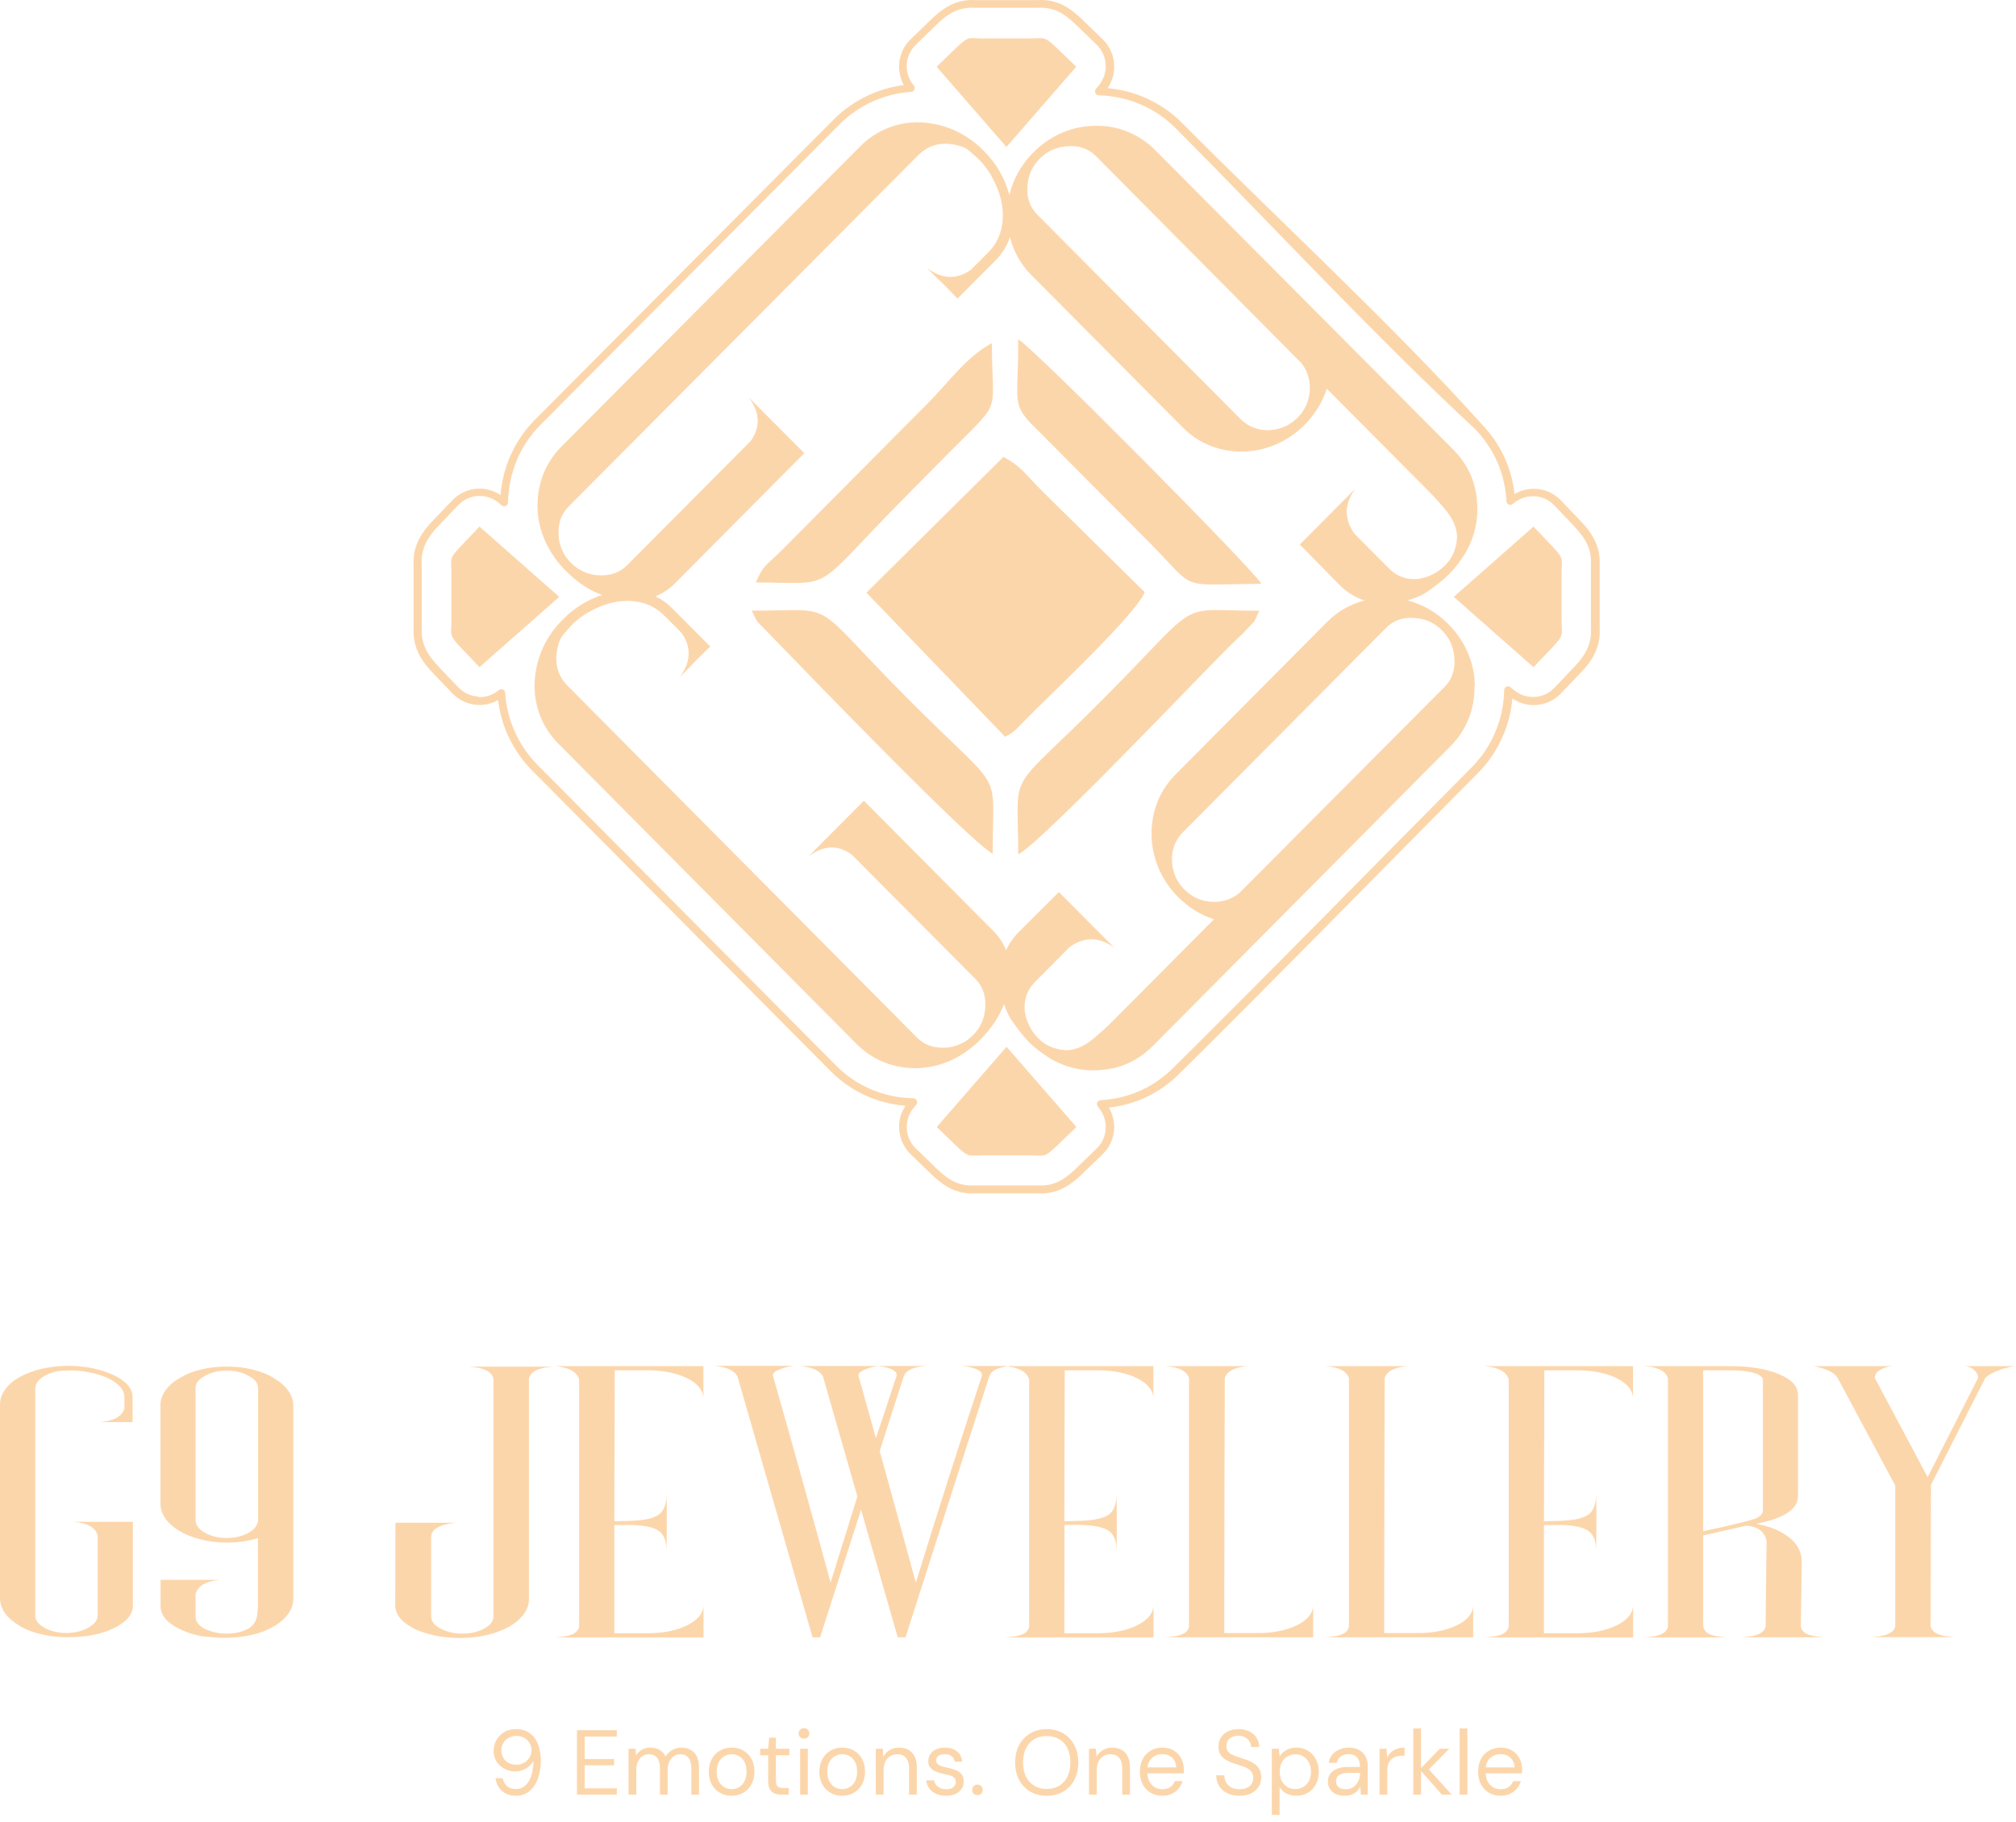 <svg width="438" height="396" viewBox="0 0 438 396" fill="none" xmlns="http://www.w3.org/2000/svg">
<path d="M112.08 390.247C111.2 390.247 110.447 390.074 109.82 389.727C109.193 389.38 108.693 388.92 108.32 388.347C107.96 387.76 107.74 387.12 107.66 386.427H109.22C109.353 387.174 109.673 387.754 110.18 388.167C110.687 388.58 111.327 388.787 112.1 388.787C112.807 388.787 113.433 388.574 113.98 388.147C114.54 387.72 114.987 387.067 115.32 386.187C115.667 385.307 115.86 384.187 115.9 382.827C115.9 382.8 115.9 382.774 115.9 382.747C115.9 382.707 115.9 382.674 115.9 382.647C115.687 383.06 115.387 383.447 115 383.807C114.613 384.154 114.153 384.434 113.62 384.647C113.1 384.86 112.507 384.967 111.84 384.967C111.067 384.967 110.327 384.78 109.62 384.407C108.913 384.034 108.34 383.514 107.9 382.847C107.46 382.167 107.24 381.374 107.24 380.467C107.24 379.68 107.433 378.927 107.82 378.207C108.207 377.487 108.76 376.9 109.48 376.447C110.213 375.994 111.073 375.767 112.06 375.767C113.073 375.767 113.927 375.96 114.62 376.347C115.313 376.72 115.867 377.227 116.28 377.867C116.707 378.507 117.013 379.227 117.2 380.027C117.4 380.814 117.5 381.62 117.5 382.447C117.5 383.98 117.287 385.334 116.86 386.507C116.433 387.68 115.813 388.6 115 389.267C114.2 389.92 113.227 390.247 112.08 390.247ZM112.18 383.507C112.807 383.507 113.367 383.367 113.86 383.087C114.353 382.794 114.747 382.407 115.04 381.927C115.333 381.447 115.48 380.927 115.48 380.367C115.48 379.767 115.333 379.234 115.04 378.767C114.747 378.287 114.353 377.914 113.86 377.647C113.367 377.38 112.807 377.247 112.18 377.247C111.567 377.247 111.013 377.387 110.52 377.667C110.027 377.934 109.64 378.3 109.36 378.767C109.08 379.234 108.94 379.774 108.94 380.387C108.94 381.014 109.08 381.56 109.36 382.027C109.64 382.494 110.027 382.86 110.52 383.127C111.013 383.38 111.567 383.507 112.18 383.507ZM125.351 390.007V376.007H134.011V377.387H127.031V382.267H133.411V383.627H127.031V388.627H134.011V390.007H125.351ZM136.56 390.007V380.027H138.08L138.2 381.467C138.52 380.934 138.946 380.52 139.48 380.227C140.013 379.934 140.613 379.787 141.28 379.787C141.8 379.787 142.266 379.86 142.68 380.007C143.106 380.14 143.48 380.354 143.8 380.647C144.133 380.927 144.4 381.287 144.6 381.727C144.946 381.114 145.426 380.64 146.04 380.307C146.653 379.96 147.3 379.787 147.98 379.787C148.766 379.787 149.453 379.947 150.04 380.267C150.626 380.574 151.073 381.047 151.38 381.687C151.7 382.327 151.86 383.14 151.86 384.127V390.007H150.2V384.307C150.2 383.28 149.993 382.514 149.58 382.007C149.166 381.487 148.58 381.227 147.82 381.227C147.286 381.227 146.813 381.367 146.4 381.647C145.986 381.927 145.66 382.327 145.42 382.847C145.18 383.367 145.06 384.014 145.06 384.787V390.007H143.38V384.307C143.38 383.28 143.173 382.514 142.76 382.007C142.346 381.487 141.753 381.227 140.98 381.227C140.473 381.227 140.006 381.367 139.58 381.647C139.166 381.927 138.84 382.327 138.6 382.847C138.36 383.367 138.24 384.014 138.24 384.787V390.007H136.56ZM158.931 390.247C157.998 390.247 157.158 390.034 156.411 389.607C155.665 389.18 155.071 388.574 154.631 387.787C154.205 387 153.991 386.08 153.991 385.027C153.991 383.96 154.211 383.034 154.651 382.247C155.091 381.46 155.685 380.854 156.431 380.427C157.191 380 158.038 379.787 158.971 379.787C159.918 379.787 160.765 380 161.511 380.427C162.258 380.854 162.845 381.46 163.271 382.247C163.698 383.034 163.911 383.96 163.911 385.027C163.911 386.08 163.691 387 163.251 387.787C162.825 388.574 162.231 389.18 161.471 389.607C160.725 390.034 159.878 390.247 158.931 390.247ZM158.931 388.807C159.518 388.807 160.058 388.667 160.551 388.387C161.045 388.107 161.438 387.687 161.731 387.127C162.038 386.554 162.191 385.847 162.191 385.007C162.191 384.167 162.045 383.467 161.751 382.907C161.458 382.347 161.065 381.927 160.571 381.647C160.078 381.367 159.545 381.227 158.971 381.227C158.411 381.227 157.878 381.367 157.371 381.647C156.878 381.927 156.478 382.347 156.171 382.907C155.865 383.467 155.711 384.174 155.711 385.027C155.711 385.854 155.865 386.554 156.171 387.127C156.478 387.687 156.871 388.107 157.351 388.387C157.845 388.667 158.371 388.807 158.931 388.807ZM169.816 390.007C169.216 390.007 168.696 389.914 168.256 389.727C167.816 389.54 167.476 389.227 167.236 388.787C167.009 388.334 166.896 387.727 166.896 386.967V381.447H165.156V380.027H166.896L167.116 377.627H168.576V380.027H171.496V381.447H168.576V386.967C168.576 387.594 168.703 388.02 168.956 388.247C169.209 388.46 169.656 388.567 170.296 388.567H171.356V390.007H169.816ZM173.83 390.007V380.027H175.51V390.007H173.83ZM174.67 377.847C174.336 377.847 174.056 377.74 173.83 377.527C173.616 377.3 173.51 377.02 173.51 376.687C173.51 376.354 173.616 376.087 173.83 375.887C174.056 375.674 174.336 375.567 174.67 375.567C174.99 375.567 175.263 375.674 175.49 375.887C175.716 376.087 175.83 376.354 175.83 376.687C175.83 377.02 175.716 377.3 175.49 377.527C175.263 377.74 174.99 377.847 174.67 377.847ZM182.955 390.247C182.021 390.247 181.181 390.034 180.435 389.607C179.688 389.18 179.095 388.574 178.655 387.787C178.228 387 178.015 386.08 178.015 385.027C178.015 383.96 178.235 383.034 178.675 382.247C179.115 381.46 179.708 380.854 180.455 380.427C181.215 380 182.061 379.787 182.995 379.787C183.941 379.787 184.788 380 185.535 380.427C186.281 380.854 186.868 381.46 187.295 382.247C187.721 383.034 187.935 383.96 187.935 385.027C187.935 386.08 187.715 387 187.275 387.787C186.848 388.574 186.255 389.18 185.495 389.607C184.748 390.034 183.901 390.247 182.955 390.247ZM182.955 388.807C183.541 388.807 184.081 388.667 184.575 388.387C185.068 388.107 185.461 387.687 185.755 387.127C186.061 386.554 186.215 385.847 186.215 385.007C186.215 384.167 186.068 383.467 185.775 382.907C185.481 382.347 185.088 381.927 184.595 381.647C184.101 381.367 183.568 381.227 182.995 381.227C182.435 381.227 181.901 381.367 181.395 381.647C180.901 381.927 180.501 382.347 180.195 382.907C179.888 383.467 179.735 384.174 179.735 385.027C179.735 385.854 179.888 386.554 180.195 387.127C180.501 387.687 180.895 388.107 181.375 388.387C181.868 388.667 182.395 388.807 182.955 388.807ZM190.29 390.007V380.027H191.81L191.91 381.787C192.23 381.174 192.69 380.687 193.29 380.327C193.89 379.967 194.57 379.787 195.33 379.787C196.117 379.787 196.797 379.947 197.37 380.267C197.943 380.574 198.39 381.047 198.71 381.687C199.03 382.327 199.19 383.134 199.19 384.107V390.007H197.51V384.287C197.51 383.274 197.283 382.514 196.83 382.007C196.39 381.487 195.763 381.227 194.95 381.227C194.377 381.227 193.863 381.367 193.41 381.647C192.97 381.914 192.617 382.314 192.35 382.847C192.097 383.367 191.97 384.007 191.97 384.767V390.007H190.29ZM205.555 390.247C204.755 390.247 204.042 390.114 203.415 389.847C202.788 389.567 202.288 389.18 201.915 388.687C201.542 388.18 201.308 387.587 201.215 386.907H202.935C203.015 387.254 203.162 387.574 203.375 387.867C203.602 388.16 203.895 388.394 204.255 388.567C204.628 388.74 205.068 388.827 205.575 388.827C206.055 388.827 206.442 388.76 206.735 388.627C207.042 388.48 207.268 388.294 207.415 388.067C207.575 387.827 207.655 387.567 207.655 387.287C207.655 386.887 207.555 386.58 207.355 386.367C207.168 386.154 206.888 385.987 206.515 385.867C206.142 385.747 205.695 385.634 205.175 385.527C204.748 385.447 204.322 385.34 203.895 385.207C203.482 385.074 203.108 384.907 202.775 384.707C202.442 384.494 202.175 384.227 201.975 383.907C201.775 383.587 201.675 383.2 201.675 382.747C201.675 382.174 201.822 381.667 202.115 381.227C202.408 380.774 202.822 380.42 203.355 380.167C203.902 379.914 204.548 379.787 205.295 379.787C206.348 379.787 207.208 380.047 207.875 380.567C208.555 381.087 208.948 381.84 209.055 382.827H207.395C207.342 382.32 207.128 381.927 206.755 381.647C206.395 381.354 205.902 381.207 205.275 381.207C204.648 381.207 204.175 381.334 203.855 381.587C203.535 381.84 203.375 382.174 203.375 382.587C203.375 382.84 203.462 383.067 203.635 383.267C203.822 383.467 204.088 383.64 204.435 383.787C204.795 383.92 205.228 384.034 205.735 384.127C206.375 384.26 206.968 384.427 207.515 384.627C208.062 384.814 208.508 385.1 208.855 385.487C209.202 385.874 209.375 386.427 209.375 387.147C209.388 387.76 209.235 388.3 208.915 388.767C208.595 389.234 208.148 389.6 207.575 389.867C207.015 390.12 206.342 390.247 205.555 390.247ZM212.375 390.107C212.041 390.107 211.761 390 211.535 389.787C211.321 389.56 211.215 389.287 211.215 388.967C211.215 388.647 211.321 388.38 211.535 388.167C211.761 387.94 212.041 387.827 212.375 387.827C212.708 387.827 212.981 387.94 213.195 388.167C213.408 388.38 213.515 388.647 213.515 388.967C213.515 389.287 213.408 389.56 213.195 389.787C212.981 390 212.708 390.107 212.375 390.107ZM227.413 390.247C226.053 390.247 224.86 389.947 223.833 389.347C222.807 388.734 222 387.887 221.413 386.807C220.84 385.714 220.553 384.447 220.553 383.007C220.553 381.58 220.84 380.327 221.413 379.247C222 378.154 222.807 377.3 223.833 376.687C224.86 376.074 226.053 375.767 227.413 375.767C228.787 375.767 229.987 376.074 231.013 376.687C232.053 377.3 232.853 378.154 233.413 379.247C233.987 380.327 234.273 381.58 234.273 383.007C234.273 384.447 233.987 385.714 233.413 386.807C232.853 387.887 232.053 388.734 231.013 389.347C229.987 389.947 228.787 390.247 227.413 390.247ZM227.413 388.767C228.44 388.767 229.34 388.54 230.113 388.087C230.887 387.62 231.487 386.96 231.913 386.107C232.34 385.24 232.553 384.207 232.553 383.007C232.553 381.807 232.34 380.78 231.913 379.927C231.487 379.06 230.887 378.4 230.113 377.947C229.34 377.494 228.44 377.267 227.413 377.267C226.387 377.267 225.487 377.494 224.713 377.947C223.953 378.4 223.353 379.06 222.913 379.927C222.487 380.78 222.273 381.807 222.273 383.007C222.273 384.207 222.487 385.24 222.913 386.107C223.353 386.96 223.953 387.62 224.713 388.087C225.487 388.54 226.387 388.767 227.413 388.767ZM236.599 390.007V380.027H238.119L238.219 381.787C238.539 381.174 238.999 380.687 239.599 380.327C240.199 379.967 240.879 379.787 241.639 379.787C242.425 379.787 243.105 379.947 243.679 380.267C244.252 380.574 244.699 381.047 245.019 381.687C245.339 382.327 245.499 383.134 245.499 384.107V390.007H243.819V384.287C243.819 383.274 243.592 382.514 243.139 382.007C242.699 381.487 242.072 381.227 241.259 381.227C240.685 381.227 240.172 381.367 239.719 381.647C239.279 381.914 238.925 382.314 238.659 382.847C238.405 383.367 238.279 384.007 238.279 384.767V390.007H236.599ZM252.524 390.247C251.577 390.247 250.737 390.034 250.004 389.607C249.27 389.167 248.69 388.554 248.264 387.767C247.85 386.98 247.644 386.06 247.644 385.007C247.644 383.954 247.85 383.04 248.264 382.267C248.677 381.48 249.25 380.874 249.984 380.447C250.73 380.007 251.59 379.787 252.564 379.787C253.537 379.787 254.37 380.007 255.064 380.447C255.757 380.874 256.284 381.44 256.644 382.147C257.017 382.854 257.204 383.627 257.204 384.467C257.204 384.6 257.204 384.74 257.204 384.887C257.204 385.034 257.197 385.2 257.184 385.387H248.904V384.087H255.544C255.517 383.18 255.217 382.474 254.644 381.967C254.084 381.46 253.377 381.207 252.524 381.207C251.95 381.207 251.417 381.334 250.924 381.587C250.43 381.84 250.03 382.214 249.724 382.707C249.43 383.2 249.284 383.814 249.284 384.547V385.107C249.284 385.934 249.437 386.627 249.744 387.187C250.05 387.734 250.45 388.147 250.944 388.427C251.437 388.694 251.964 388.827 252.524 388.827C253.217 388.827 253.79 388.674 254.244 388.367C254.71 388.047 255.05 387.614 255.264 387.067H256.924C256.75 387.667 256.464 388.207 256.064 388.687C255.677 389.167 255.184 389.547 254.584 389.827C253.997 390.107 253.31 390.247 252.524 390.247ZM269.303 390.247C268.277 390.247 267.383 390.06 266.623 389.687C265.863 389.314 265.277 388.794 264.863 388.127C264.45 387.46 264.243 386.687 264.243 385.807H266.003C266.003 386.354 266.13 386.86 266.383 387.327C266.637 387.78 267.003 388.147 267.483 388.427C267.977 388.694 268.583 388.827 269.303 388.827C269.93 388.827 270.463 388.727 270.903 388.527C271.357 388.314 271.697 388.027 271.923 387.667C272.163 387.307 272.283 386.9 272.283 386.447C272.283 385.887 272.163 385.44 271.923 385.107C271.697 384.76 271.377 384.48 270.963 384.267C270.563 384.054 270.097 383.867 269.563 383.707C269.043 383.547 268.497 383.367 267.923 383.167C266.843 382.794 266.037 382.334 265.503 381.787C264.983 381.227 264.723 380.5 264.723 379.607C264.723 378.847 264.897 378.18 265.243 377.607C265.603 377.034 266.11 376.587 266.763 376.267C267.43 375.934 268.217 375.767 269.123 375.767C270.017 375.767 270.79 375.934 271.443 376.267C272.11 376.6 272.63 377.06 273.003 377.647C273.377 378.22 273.563 378.887 273.563 379.647H271.803C271.803 379.26 271.703 378.88 271.503 378.507C271.303 378.134 270.997 377.827 270.583 377.587C270.183 377.334 269.677 377.207 269.063 377.207C268.557 377.194 268.103 377.28 267.703 377.467C267.317 377.64 267.01 377.894 266.783 378.227C266.57 378.56 266.463 378.967 266.463 379.447C266.463 379.9 266.557 380.267 266.743 380.547C266.943 380.827 267.223 381.067 267.583 381.267C267.957 381.454 268.39 381.627 268.883 381.787C269.377 381.947 269.923 382.127 270.523 382.327C271.203 382.554 271.803 382.834 272.323 383.167C272.857 383.487 273.27 383.9 273.563 384.407C273.87 384.914 274.023 385.56 274.023 386.347C274.023 387.014 273.843 387.647 273.483 388.247C273.137 388.834 272.617 389.314 271.923 389.687C271.23 390.06 270.357 390.247 269.303 390.247ZM276.325 394.407V380.027H277.845L278.005 381.667C278.219 381.347 278.492 381.047 278.825 380.767C279.159 380.474 279.559 380.24 280.025 380.067C280.492 379.88 281.032 379.787 281.645 379.787C282.619 379.787 283.472 380.02 284.205 380.487C284.939 380.94 285.505 381.56 285.905 382.347C286.319 383.134 286.525 384.034 286.525 385.047C286.525 386.047 286.319 386.94 285.905 387.727C285.505 388.514 284.932 389.134 284.185 389.587C283.452 390.027 282.599 390.247 281.625 390.247C280.812 390.247 280.092 390.08 279.465 389.747C278.839 389.414 278.352 388.947 278.005 388.347V394.407H276.325ZM281.445 388.787C282.099 388.787 282.679 388.634 283.185 388.327C283.705 388.007 284.105 387.567 284.385 387.007C284.679 386.434 284.825 385.767 284.825 385.007C284.825 384.26 284.679 383.607 284.385 383.047C284.105 382.474 283.705 382.034 283.185 381.727C282.679 381.407 282.099 381.247 281.445 381.247C280.779 381.247 280.185 381.407 279.665 381.727C279.159 382.034 278.759 382.474 278.465 383.047C278.185 383.607 278.045 384.26 278.045 385.007C278.045 385.767 278.185 386.434 278.465 387.007C278.759 387.567 279.159 388.007 279.665 388.327C280.185 388.634 280.779 388.787 281.445 388.787ZM292.164 390.247C291.338 390.247 290.651 390.107 290.104 389.827C289.571 389.547 289.171 389.174 288.904 388.707C288.638 388.227 288.504 387.714 288.504 387.167C288.504 386.487 288.678 385.914 289.024 385.447C289.384 384.98 289.884 384.62 290.524 384.367C291.164 384.114 291.924 383.987 292.804 383.987H295.484C295.484 383.374 295.384 382.86 295.184 382.447C294.998 382.034 294.718 381.727 294.344 381.527C293.971 381.314 293.518 381.207 292.984 381.207C292.344 381.207 291.784 381.374 291.304 381.707C290.824 382.027 290.531 382.494 290.424 383.107H288.704C288.784 382.387 289.031 381.787 289.444 381.307C289.858 380.814 290.378 380.44 291.004 380.187C291.631 379.92 292.291 379.787 292.984 379.787C293.904 379.787 294.671 379.96 295.284 380.307C295.911 380.64 296.378 381.114 296.684 381.727C297.004 382.327 297.164 383.034 297.164 383.847V390.007H295.664L295.564 388.227C295.431 388.507 295.258 388.774 295.044 389.027C294.844 389.267 294.604 389.48 294.324 389.667C294.058 389.84 293.744 389.98 293.384 390.087C293.024 390.194 292.618 390.247 292.164 390.247ZM292.424 388.827C292.904 388.827 293.331 388.734 293.704 388.547C294.091 388.347 294.418 388.08 294.684 387.747C294.951 387.414 295.151 387.04 295.284 386.627C295.418 386.214 295.484 385.78 295.484 385.327V385.287H292.944C292.291 385.287 291.764 385.367 291.364 385.527C290.978 385.687 290.698 385.9 290.524 386.167C290.351 386.434 290.264 386.74 290.264 387.087C290.264 387.434 290.344 387.74 290.504 388.007C290.664 388.274 290.904 388.48 291.224 388.627C291.558 388.76 291.958 388.827 292.424 388.827ZM299.724 390.007V380.027H301.244L301.384 381.947C301.597 381.494 301.877 381.107 302.224 380.787C302.584 380.467 303.004 380.22 303.484 380.047C303.977 379.874 304.537 379.787 305.164 379.787V381.547H304.644C304.204 381.547 303.784 381.607 303.384 381.727C302.997 381.834 302.65 382.014 302.344 382.267C302.05 382.52 301.817 382.867 301.644 383.307C301.484 383.734 301.404 384.274 301.404 384.927V390.007H299.724ZM313.268 390.007L308.448 384.527L312.808 380.027H314.868L309.868 385.127L309.888 383.927L315.408 390.007H313.268ZM307.048 390.007V375.607H308.728V390.007H307.048ZM317.126 390.007V375.607H318.806V390.007H317.126ZM326.02 390.247C325.073 390.247 324.233 390.034 323.5 389.607C322.766 389.167 322.186 388.554 321.76 387.767C321.346 386.98 321.14 386.06 321.14 385.007C321.14 383.954 321.346 383.04 321.76 382.267C322.173 381.48 322.746 380.874 323.48 380.447C324.226 380.007 325.086 379.787 326.06 379.787C327.033 379.787 327.866 380.007 328.56 380.447C329.253 380.874 329.78 381.44 330.14 382.147C330.513 382.854 330.7 383.627 330.7 384.467C330.7 384.6 330.7 384.74 330.7 384.887C330.7 385.034 330.693 385.2 330.68 385.387H322.4V384.087H329.04C329.013 383.18 328.713 382.474 328.14 381.967C327.58 381.46 326.873 381.207 326.02 381.207C325.446 381.207 324.913 381.334 324.42 381.587C323.926 381.84 323.526 382.214 323.22 382.707C322.926 383.2 322.78 383.814 322.78 384.547V385.107C322.78 385.934 322.933 386.627 323.24 387.187C323.546 387.734 323.946 388.147 324.44 388.427C324.933 388.694 325.46 388.827 326.02 388.827C326.713 388.827 327.286 388.674 327.74 388.367C328.206 388.047 328.546 387.614 328.76 387.067H330.42C330.246 387.667 329.96 388.207 329.56 388.687C329.173 389.167 328.68 389.547 328.08 389.827C327.493 390.107 326.806 390.247 326.02 390.247Z" fill="#FCD6AB"/>
<path fill-rule="evenodd" clip-rule="evenodd" d="M4.179 353.317C6.75 354.783 9.877 355.604 13.675 355.78C14.113 355.78 14.61 355.78 15.048 355.78C18.876 355.78 22.149 355.106 24.837 353.786C27.525 352.438 28.869 350.826 28.869 348.979V330.715H15.925C18.993 330.979 20.775 331.947 21.214 333.647V351.06C21.214 352.145 20.483 352.966 19.227 353.698C18 354.402 16.509 354.812 14.756 354.871C14.201 354.871 13.617 354.871 13.091 354.812C11.747 354.636 10.578 354.285 9.643 353.728C8.386 353.024 7.656 352.174 7.656 351.089V301.781C7.685 300.697 8.357 299.759 9.701 298.996C10.958 298.322 12.097 297.97 13.12 297.912C14.172 297.853 14.844 297.824 15.194 297.824C16.539 297.824 17.912 297.941 19.227 298.205C20.922 298.527 22.353 298.967 23.522 299.524C25.889 300.697 27.028 302.075 27.028 303.658V306.091C26.532 307.791 24.749 308.788 21.71 309.052H26.181H28.811V303.658C28.811 301.811 27.496 300.198 24.808 298.879C21.886 297.531 18.584 296.827 14.873 296.827H14.347C10.461 296.915 7.101 297.707 4.208 299.29C1.578 300.785 0 302.925 0 305.211V347.308C-0.029 349.653 1.549 351.705 4.179 353.259V353.317ZM59.462 299.436C56.832 297.882 53.267 296.974 49.264 296.974C45.261 296.974 41.667 297.882 39.096 299.436C36.466 300.931 34.859 303.071 34.859 305.358V326.816C34.859 329.162 36.466 331.214 39.096 332.767C41.667 334.262 45.32 335.23 49.264 335.23C51.69 335.23 53.969 334.907 56.043 334.262V348.48C56.043 349.389 55.985 350.356 55.81 351.324C55.605 352.438 54.991 353.259 54.056 353.874C51.923 355.018 50.083 355.018 49.235 355.018C48.388 355.018 47.57 354.93 46.752 354.754C44.326 354.255 42.486 353.024 42.486 351.295V346.428C42.982 344.669 44.706 343.614 47.774 343.321H34.888V349.155C34.976 351.089 36.291 352.672 38.921 353.962C40.908 354.93 42.807 355.487 44.589 355.662C46.372 355.838 47.774 355.926 48.768 355.926C50.258 355.926 51.719 355.809 53.238 355.575C56.277 355.076 58.761 354.109 60.689 352.643C62.676 351.177 63.67 349.477 63.728 347.542V305.416C63.699 303.13 62.121 300.99 59.462 299.495V299.436ZM56.043 330.686C55.839 331.624 55.167 332.416 54.056 333.061C52.712 333.823 51.134 334.233 49.264 334.233C47.394 334.233 45.816 333.852 44.472 333.061C43.128 332.298 42.486 331.36 42.486 330.276V301.635C42.486 300.55 43.216 299.729 44.472 299.026C45.816 298.264 47.394 297.853 49.264 297.853C51.134 297.853 52.712 298.234 54.056 299.026C55.313 299.7 56.072 300.55 56.072 301.635V330.686H56.043ZM90.055 353.992C92.918 355.281 96.132 355.956 99.756 355.956H100.515C104.46 355.868 107.849 355.047 110.654 353.493C113.284 351.939 114.92 349.858 114.92 347.542V299.583C115.417 297.941 117.112 297.208 120.18 297.003C116.82 297.003 113.43 297.003 110.07 297.003H101.947C105.015 297.238 106.71 297.912 107.207 299.583V351.265C107.207 352.35 106.476 353.2 105.22 353.904C103.846 354.666 102.268 355.018 100.457 355.018C98.645 355.018 97.097 354.636 95.665 353.904C94.408 353.2 93.678 352.35 93.678 351.265V334.028C93.678 332.298 95.519 331.272 99.113 330.921H85.906L85.876 349.125C85.993 351.031 87.367 352.614 90.084 353.992H90.055ZM137.098 331.39C140.137 331.478 142.182 331.947 143.234 332.767C144.286 333.588 144.812 334.966 144.812 337.018V337.165C144.841 335.083 144.87 332.943 144.87 330.862C144.87 328.781 144.87 326.641 144.812 324.559V324.706C144.812 326.758 144.286 328.194 143.263 329.044C142.182 329.924 140.108 330.393 137.04 330.51L133.475 330.598L133.563 297.795H141.306C144.491 297.882 147.15 298.469 149.312 299.524C151.532 300.638 152.701 302.045 152.818 303.687V296.886H120.56C123.54 297.15 125.293 298.058 125.819 299.729V353.581C125.323 355.223 123.628 355.633 120.589 355.838H152.847V349.037C152.73 350.679 151.532 352.086 149.312 353.2C147.179 354.255 144.549 354.842 141.335 354.93H133.475V331.419H137.127L137.098 331.39ZM176.515 355.809H178.181C180.927 347.278 183.791 338.367 186.742 329.132L187.063 328.048L195.04 355.809H196.735C199.452 347.337 202.287 338.572 205.179 329.426C208.569 318.843 211.812 308.729 214.939 299.084C215.523 297.619 217.072 297.062 219.877 296.856H208.832C211.228 297.032 213.332 297.677 213.332 298.791C213.332 298.879 213.332 298.996 213.302 299.084C208.364 314.006 203.572 328.986 198.985 343.936C196.384 334.409 193.755 324.882 191.125 315.354C192.907 309.726 194.66 304.302 196.355 299.084C196.969 297.619 198.547 297.062 201.352 296.856H173.768C176.398 297.091 178.093 297.824 178.794 299.114L186.274 325.204C184.346 331.419 182.388 337.663 180.46 343.907C176.369 328.956 172.22 314.006 167.954 299.055C167.925 298.967 167.925 298.938 167.925 298.879C167.925 298.439 168.363 298 169.239 297.648C170.204 297.238 171.314 296.944 172.512 296.827H155.214C157.844 297.062 159.509 297.795 160.211 299.084L176.515 355.75V355.809ZM186.537 299.084C186.537 299.084 186.508 298.967 186.508 298.879C186.508 298.498 186.859 298.117 187.648 297.736C188.495 297.325 189.518 297.032 190.687 296.886C192.966 297.091 194.806 297.707 194.806 298.762C194.806 298.85 194.806 298.967 194.777 299.055C193.287 303.57 191.797 308.055 190.307 312.54C189.05 308.055 187.794 303.57 186.537 299.055V299.084ZM234.896 331.39H231.272L231.243 354.93H239.103C242.317 354.842 244.947 354.255 247.08 353.2C249.301 352.086 250.499 350.679 250.616 349.037V355.838H218.357C221.396 355.633 223.12 355.252 223.588 353.581V299.729C223.062 298.088 221.309 297.15 218.328 296.886H250.586V303.687C250.47 302.045 249.272 300.638 247.08 299.524C244.947 298.469 242.288 297.882 239.074 297.795H231.331L231.243 330.598L234.808 330.51C237.876 330.393 239.951 329.895 241.032 329.044C242.054 328.194 242.58 326.758 242.58 324.706V324.559C242.609 326.641 242.639 328.781 242.639 330.862C242.639 332.943 242.639 335.083 242.58 337.165V337.018C242.58 334.966 242.054 333.559 241.002 332.767C239.951 331.947 237.876 331.478 234.866 331.39H234.896ZM285.299 355.809V349.008C285.211 350.65 284.043 352.057 281.822 353.171C279.689 354.226 277.001 354.812 273.845 354.9H265.985V347.747C266.014 331.595 266.043 315.501 266.102 299.466C266.599 297.912 268.352 297.062 271.332 296.886H253.099C256.05 297.062 257.804 297.912 258.33 299.466V353.581C257.833 355.223 256.109 355.604 253.07 355.809H285.328H285.299ZM320.07 355.809V349.008C319.983 350.65 318.814 352.057 316.593 353.171C314.46 354.226 311.772 354.812 308.587 354.9H300.727V347.747C300.756 331.595 300.785 315.501 300.844 299.466C301.341 297.912 303.094 297.062 306.074 296.886H287.841C290.792 297.062 292.546 297.912 293.071 299.466V353.581C292.575 355.223 290.851 355.604 287.812 355.809H320.07ZM339.063 331.39C342.102 331.478 344.147 331.947 345.199 332.767C346.251 333.588 346.777 334.966 346.777 337.018V337.165C346.806 335.083 346.835 332.943 346.835 330.862C346.835 328.781 346.835 326.641 346.777 324.559V324.706C346.777 326.758 346.251 328.194 345.228 329.044C344.147 329.924 342.073 330.393 339.004 330.51L335.44 330.598L335.527 297.795H343.271C346.455 297.882 349.114 298.469 351.277 299.524C353.497 300.638 354.666 302.045 354.783 303.687V296.886H322.525C325.505 297.15 327.258 298.058 327.784 299.729V353.581C327.287 355.223 325.593 355.633 322.554 355.838H354.812V349.037C354.695 350.679 353.497 352.086 351.277 353.2C349.144 354.255 346.514 354.842 343.3 354.93H335.44V331.419H339.092L339.063 331.39ZM370.036 297.795H376.142C378.451 297.795 383.184 298.146 383.009 300.081V328.253C383.009 328.81 382.658 329.279 381.957 329.748C381.256 330.217 377.282 331.214 370.036 332.767V297.765V297.795ZM379.094 331.624L379.386 331.566C380.759 331.624 381.869 332.005 382.629 332.738C383.418 333.471 383.798 334.292 383.798 335.171L383.593 353.552C383.067 355.164 381.314 355.604 378.275 355.809H396.479C393.44 355.633 391.716 355.193 391.249 353.552L391.453 339.51C391.453 337.077 390.372 335.025 387.45 333.236C385.814 332.24 383.856 331.566 381.548 331.155C383.769 330.686 385.463 330.217 386.632 329.689C389.554 328.399 390.635 326.875 390.635 325.116V303.218C390.635 301.43 389.554 299.935 386.632 298.674C383.593 297.384 379.824 296.886 376.113 296.886H357.15C360.101 297.062 361.854 297.912 362.38 299.495V353.581C361.883 355.223 360.101 355.662 357.15 355.838H375.353C372.256 355.662 370.532 355.252 370.065 353.581V353.229H370.036V333.676L379.094 331.624ZM411.761 322.83L399.255 299.466C398.466 298.088 396.45 297.384 394.054 296.886H411.147C410.125 296.974 409.19 297.238 408.43 297.736C407.699 298.146 407.349 298.674 407.349 299.29V299.495L418.803 321.012L429.76 299.466C429.76 299.466 429.76 299.348 429.76 299.26C429.76 298.762 429.117 297.15 426.955 296.886H438C437.737 296.886 437.474 296.944 437.211 296.974C434.727 297.384 432.302 298.469 431.338 299.436L419.533 322.683L419.446 353.493C419.972 355.106 421.725 355.575 424.676 355.78H406.531C409.482 355.575 411.293 355.076 411.761 353.464V322.8V322.83Z" fill="#FCD6AB"/>
<path fill-rule="evenodd" clip-rule="evenodd" d="M108.182 152.166C106.809 152.928 105.26 153.28 103.741 153.192C101.724 153.075 99.767 152.225 98.276 150.671L94.303 146.508C93.397 145.57 92.549 144.632 91.848 143.577C91.118 142.492 90.533 141.32 90.183 139.942C89.803 138.476 89.832 137.421 89.861 136.248C89.861 135.926 89.861 135.603 89.861 135.075V124.287V123.115C89.832 121.913 89.803 120.887 90.183 119.421C90.533 118.043 91.118 116.871 91.848 115.815C92.549 114.76 93.397 113.822 94.303 112.884L98.276 108.721C99.796 107.138 101.783 106.288 103.828 106.2C105.523 106.112 107.247 106.581 108.737 107.578C108.971 104.734 109.643 102.008 110.724 99.428C112.01 96.379 113.85 93.595 116.276 91.161L181.172 25.935C183.393 23.707 185.993 21.919 188.828 20.629C191.224 19.545 193.766 18.812 196.366 18.489C195.606 17.112 195.256 15.558 195.344 14.034C195.46 12.011 196.279 10.017 197.856 8.522L201.976 4.535C202.911 3.627 203.846 2.776 204.898 2.044C205.979 1.311 207.119 0.724 208.492 0.343C209.953 -0.038 210.976 -0.008 212.174 0.021C212.495 0.021 212.817 0.021 213.343 0.021H224.066H225.235C226.433 -0.008 227.456 -0.067 228.917 0.343C230.29 0.695 231.459 1.281 232.511 2.044C233.563 2.776 234.498 3.627 235.433 4.535L239.553 8.522C241.13 10.047 241.978 12.069 242.065 14.121C242.153 15.88 241.656 17.639 240.634 19.164C243.38 19.398 246.068 20.072 248.611 21.157C251.62 22.447 254.425 24.294 256.792 26.698C277.684 47.717 302.316 70.377 321.835 92.07C323.909 94.24 325.575 96.643 326.802 99.252C327.971 101.773 328.73 104.47 329.052 107.373C330.454 106.523 332.032 106.171 333.581 106.229C335.626 106.317 337.613 107.167 339.132 108.75L343.106 112.913C344.012 113.851 344.859 114.789 345.561 115.845C346.291 116.929 346.876 118.102 347.226 119.45C347.606 120.916 347.577 121.972 347.548 123.144C347.548 123.467 347.548 123.818 347.548 124.317V135.105V136.277C347.577 137.479 347.635 138.505 347.226 139.971C346.876 141.349 346.291 142.521 345.561 143.606C344.859 144.661 344.012 145.6 343.106 146.538L339.132 150.7C337.613 152.283 335.626 153.133 333.581 153.221C331.857 153.309 330.074 152.811 328.584 151.785C328.35 154.57 327.678 157.267 326.597 159.788C325.312 162.837 323.471 165.622 321.104 167.996C299.482 189.777 277.976 211.822 256.178 233.398C254.016 235.509 251.62 237.209 248.99 238.44C246.478 239.613 243.789 240.375 240.926 240.698C241.744 242.105 242.124 243.688 242.065 245.271C241.978 247.323 241.13 249.316 239.553 250.841L235.433 254.827C234.498 255.736 233.563 256.586 232.511 257.319C231.43 258.052 230.29 258.638 228.917 259.02C227.456 259.401 226.433 259.371 225.235 259.342C224.914 259.342 224.592 259.342 224.066 259.342H213.343H212.174C210.976 259.371 209.953 259.401 208.492 259.02C207.119 258.668 205.95 258.081 204.898 257.319C203.846 256.586 202.911 255.736 201.976 254.827L197.856 250.841C196.279 249.316 195.431 247.293 195.344 245.271C195.256 243.541 195.723 241.812 196.717 240.316C193.912 240.082 191.165 239.408 188.623 238.323C185.584 237.033 182.808 235.157 180.412 232.724L115.604 167.439C113.383 165.211 111.601 162.573 110.315 159.729C109.234 157.326 108.533 154.775 108.211 152.137L108.182 152.166ZM164.196 126.574C182.166 126.633 175.679 129.183 197.038 107.636C201.596 103.063 205.395 99.135 209.982 94.591C217.55 87.087 215.476 88.611 215.505 74.569C210.07 77.442 206.213 82.953 201.83 87.38L169.952 119.48C166.299 123.115 165.978 122.587 164.196 126.574ZM221.203 73.748C221.349 87.966 219.303 87.585 225.644 93.683L249.575 117.75C260.415 128.655 255.389 126.984 274.061 126.867C272.015 123.496 224.914 75.888 221.232 73.748H221.203ZM163.319 132.701C164.78 135.72 164.196 134.694 166.562 137.157C174.539 145.394 210.684 182.918 215.68 185.527C215.622 166.091 218.719 173.449 197.009 151.609C175.27 129.74 182.604 132.76 163.319 132.701ZM221.232 185.673C226.404 182.976 259.656 147.886 267.311 140.264C268.597 138.974 269.649 138.124 270.817 136.834C273.155 134.255 272.103 135.896 273.593 132.73C254.98 132.672 261.701 129.74 239.845 151.726C218.222 173.507 221.203 166.208 221.232 185.673ZM218.368 160.11C220.589 158.938 220.648 158.615 222.693 156.534C228.566 150.554 246.887 133.434 248.698 128.685L226.053 106.347C222.693 102.946 221.933 101.422 218.018 99.282L188.243 128.802L218.368 160.11ZM333.172 114.438L315.845 129.711L333.172 144.984L337.145 140.821C339.951 137.89 339.279 137.89 339.279 135.105V129.711V124.317C339.279 121.532 339.951 121.532 337.145 118.6L333.172 114.438ZM203.496 14.502L218.661 31.945L233.826 14.502L229.706 10.516C226.784 7.701 226.784 8.346 224.008 8.346H218.661H213.313C210.538 8.346 210.538 7.672 207.616 10.516L203.496 14.502ZM104.179 144.984L121.506 129.711L104.179 114.438L100.205 118.6C97.4 121.532 98.072 121.532 98.072 124.317V129.711V135.105C98.072 137.89 97.4 137.89 100.205 140.821L104.179 144.984ZM233.855 244.919L218.69 227.477L203.525 244.919L207.645 248.906C210.567 251.72 210.567 251.075 213.343 251.075H218.69H224.037C226.813 251.075 226.813 251.749 229.735 248.906L233.855 244.919ZM320.432 149.059C320.374 144.192 318.445 139.414 314.676 135.632C312.134 133.053 309.007 131.294 305.764 130.473C307.634 129.975 309.182 129.271 310.439 128.362C312.367 126.955 313.828 125.812 314.763 124.844C316.166 123.437 317.335 121.854 318.416 120.125C320.49 116.49 321.279 112.649 320.87 108.575C320.49 104.441 318.825 100.865 315.845 97.816L250.919 32.561C247.383 29.014 242.65 27.196 237.858 27.343C233.037 27.401 228.274 29.336 224.505 33.118C221.875 35.756 220.092 39.01 219.303 42.381C218.339 38.775 216.498 35.551 213.752 32.795L213.255 32.297C209.486 28.75 205.103 26.844 199.96 26.58C195.168 26.434 190.435 28.222 186.899 31.798L122.003 97.024C118.379 100.66 116.714 105.321 116.772 110.187C116.889 114.877 118.584 119.069 121.857 122.91C122.236 123.379 122.675 123.818 123.113 124.229C125.48 126.603 128.051 128.304 130.827 129.3C127.642 130.326 124.779 132.085 122.295 134.606L121.798 135.105C118.263 138.886 116.393 143.313 116.13 148.472C115.984 153.28 117.766 158.058 121.301 161.606L186.11 226.89C189.733 230.525 194.35 232.196 199.2 232.138C203.876 231.991 208.054 230.32 211.853 227.007C212.32 226.626 212.758 226.187 213.167 225.747C215.447 223.431 217.112 220.939 218.135 218.213C218.602 219.679 219.216 220.939 219.976 221.995C221.378 223.959 222.518 225.395 223.453 226.363C224.855 227.77 226.433 228.942 228.157 230.027C231.78 232.138 235.579 232.929 239.64 232.489C243.731 232.108 247.296 230.408 250.335 227.447L315.172 162.133C318.708 158.586 320.49 153.808 320.344 149L320.432 149.059ZM296.297 130.444C294.485 129.828 292.82 128.831 291.329 127.424L282.388 118.336L294.427 106.229C292.031 109.571 292.001 112.796 294.281 115.991L301.761 123.525C304.449 126.252 308.014 126.398 311.082 124.903C312.104 124.405 313.01 123.789 313.828 122.998C314.617 122.177 316.37 120.447 316.575 116.666C316.517 114.877 315.815 113.001 314.296 111.096C312.952 109.454 311.549 107.9 310.147 106.493L288.261 84.478C287.326 87.409 285.69 90.047 283.411 92.363C279.729 96.057 274.85 98.05 270.145 98.138C265.295 98.226 260.62 96.555 257.026 92.95L224.008 59.706C221.699 57.391 220.18 54.547 219.42 51.527C218.807 53.433 217.784 55.075 216.352 56.54L208.025 64.895L205.6 62.374L203.057 59.912L201.392 58.241C204.635 60.674 207.82 60.82 210.917 58.651L214.687 54.869C217.17 52.378 218.193 49.153 217.784 45.137C217.55 43.143 216.907 41.121 215.797 39.01C214.979 37.339 213.869 35.844 212.612 34.583C212.291 34.261 211.619 33.675 210.567 32.766C209.544 31.886 207.908 31.388 205.716 31.241C203.291 31.154 201.246 32.004 199.551 33.675L123.551 110.07C121.886 111.741 121.272 113.734 121.36 116.05C121.36 117.809 121.944 119.45 122.909 120.975C123.347 121.532 123.814 122.118 124.369 122.646C126.093 124.17 128.11 124.991 130.33 125.02C132.609 125.108 134.567 124.493 136.262 122.822L163.085 95.852C165.277 92.803 165.131 89.608 162.647 86.324L174.744 98.49L146.635 126.779C145.378 128.04 143.976 128.978 142.398 129.593C143.713 130.209 144.911 131.059 145.992 132.144L154.319 140.499L151.807 142.932L149.352 145.482L147.687 147.153C150.112 143.87 150.258 140.675 148.096 137.567L144.326 133.786C141.843 131.294 138.629 130.268 134.655 130.678C132.697 130.913 130.652 131.558 128.577 132.672C126.912 133.492 125.421 134.606 124.194 135.867C123.873 136.189 123.288 136.864 122.383 137.919C121.506 138.974 121.009 140.616 120.863 142.815C120.775 145.277 121.623 147.329 123.288 149L199.2 225.454C200.866 227.125 202.853 227.74 205.132 227.682C206.856 227.682 208.492 227.095 210.041 226.128C210.596 225.688 211.18 225.19 211.706 224.662C213.226 222.933 214.015 220.91 214.073 218.653C214.161 216.366 213.547 214.373 211.882 212.702L185.058 185.732C182.019 183.504 178.835 183.68 175.591 186.172L187.688 174.006L215.797 202.295C217.024 203.526 217.959 204.933 218.573 206.487C219.187 205.197 220.005 203.966 221.027 202.852L230.056 193.852L242.095 205.959C238.793 203.555 235.549 203.526 232.394 205.813L224.914 213.347C222.225 216.044 222.05 219.649 223.54 222.727C224.037 223.783 224.651 224.692 225.44 225.483C226.228 226.304 227.982 228.033 231.722 228.239C233.504 228.18 235.374 227.477 237.273 225.952C238.91 224.604 240.458 223.196 241.861 221.789L263.746 199.774C260.824 198.836 258.195 197.194 255.915 194.907C252.234 191.214 250.276 186.318 250.188 181.54C250.101 176.673 251.766 171.954 255.36 168.348L288.378 135.105C290.657 132.818 293.433 131.294 296.384 130.502L296.297 130.444ZM269.093 194.233L313.858 149.264C315.523 147.593 316.107 145.57 315.991 143.313C315.903 140.85 315.056 138.769 313.302 137.01C311.549 135.251 309.475 134.372 307.02 134.284C304.77 134.167 302.813 134.782 301.147 136.453L257.055 180.807C255.389 182.478 254.542 184.559 254.63 186.992C254.717 189.455 255.565 191.536 257.318 193.295C259.071 195.054 261.146 195.933 263.6 195.992C265.616 196.021 267.457 195.464 269.093 194.204V194.233ZM282.797 78.966L238.092 33.909C236.426 32.238 234.439 31.652 232.189 31.769C229.764 31.857 227.66 32.707 225.907 34.466C224.154 36.225 223.277 38.336 223.219 40.769C223.102 43.026 223.716 44.99 225.381 46.661L269.473 91.015C271.139 92.686 273.213 93.536 275.609 93.477C278.035 93.389 280.138 92.539 281.892 90.78C283.645 89.021 284.521 86.911 284.58 84.478C284.609 82.455 284.054 80.608 282.797 78.966ZM103.857 151.492C105.435 151.58 107.042 151.081 108.328 149.997C108.474 149.85 108.649 149.792 108.854 149.762C109.321 149.733 109.731 150.085 109.76 150.583C109.935 153.515 110.666 156.387 111.864 159.055C113.062 161.693 114.727 164.156 116.802 166.237L181.61 231.522C183.86 233.809 186.461 235.538 189.266 236.74C192.129 237.942 195.227 238.616 198.412 238.675C198.616 238.675 198.821 238.733 198.967 238.88C199.317 239.203 199.347 239.73 199.054 240.111L198.616 240.61C197.477 241.929 196.951 243.57 197.009 245.183C197.067 246.795 197.74 248.378 198.996 249.609L203.116 253.596C203.992 254.446 204.869 255.238 205.804 255.912C206.71 256.557 207.703 257.055 208.843 257.349C210.07 257.671 210.976 257.642 212.028 257.612H213.255H223.979C224.3 257.612 224.768 257.612 225.206 257.612C226.258 257.642 227.163 257.671 228.391 257.349C229.53 257.055 230.524 256.557 231.43 255.912C232.365 255.267 233.241 254.476 234.118 253.596L238.238 249.609C239.494 248.407 240.166 246.824 240.225 245.183C240.283 243.57 239.757 241.929 238.618 240.61V240.551C238.442 240.404 238.355 240.229 238.325 239.994C238.296 239.525 238.647 239.115 239.114 239.085C239.494 239.085 239.874 239.056 240.254 238.997C243.059 238.704 245.659 238.001 248.114 236.857C250.539 235.714 252.789 234.131 254.834 232.138C276.632 210.562 298.138 188.517 319.731 166.765C321.951 164.537 323.675 161.928 324.873 159.084C326.071 156.212 326.743 153.133 326.802 149.997C326.802 149.792 326.86 149.586 327.006 149.44C327.328 149.088 327.854 149.059 328.204 149.352L328.789 149.85C330.104 150.993 331.711 151.521 333.318 151.463C334.925 151.404 336.503 150.73 337.701 149.469L341.675 145.306C342.522 144.427 343.311 143.547 343.954 142.58C344.567 141.671 345.093 140.675 345.385 139.502C345.707 138.271 345.678 137.333 345.648 136.277V135.046V124.258C345.648 123.906 345.648 123.467 345.648 123.027C345.678 121.972 345.707 121.063 345.385 119.802C345.093 118.659 344.596 117.662 343.954 116.724C343.311 115.786 342.522 114.907 341.675 113.998L337.701 109.835C336.503 108.575 334.925 107.9 333.318 107.842C331.711 107.783 330.104 108.311 328.789 109.425L328.73 109.483C328.73 109.483 328.409 109.718 328.204 109.718C327.737 109.747 327.328 109.395 327.299 108.926C327.299 108.545 327.24 108.164 327.211 107.783C326.919 104.969 326.217 102.33 325.078 99.897C323.938 97.464 322.39 95.207 320.432 93.184C298.663 73.015 276.544 49.094 255.419 27.841C253.198 25.613 250.597 23.883 247.792 22.681C244.958 21.48 241.89 20.805 238.764 20.717C238.559 20.717 238.355 20.659 238.208 20.512C237.858 20.19 237.829 19.662 238.121 19.281L238.618 18.695C239.757 17.375 240.283 15.734 240.225 14.121C240.166 12.509 239.494 10.926 238.238 9.695L234.118 5.708C233.241 4.858 232.365 4.066 231.43 3.392C230.524 2.747 229.53 2.249 228.391 1.956C227.163 1.633 226.258 1.663 225.177 1.692H223.979H213.255C212.934 1.692 212.466 1.692 212.057 1.692C211.005 1.663 210.099 1.633 208.843 1.956C207.703 2.249 206.71 2.747 205.804 3.392C204.869 4.037 203.992 4.829 203.116 5.708L198.996 9.695C197.769 10.897 197.097 12.45 197.009 14.034C196.921 15.617 197.418 17.229 198.499 18.548C198.645 18.695 198.704 18.87 198.733 19.076C198.733 19.545 198.412 19.955 197.915 19.984C194.993 20.16 192.129 20.893 189.5 22.095C186.87 23.297 184.445 24.968 182.37 27.049L117.474 92.275C115.224 94.533 113.471 97.171 112.302 99.985C111.104 102.858 110.432 105.966 110.373 109.19C110.373 109.395 110.315 109.601 110.169 109.747C109.847 110.099 109.321 110.128 108.971 109.835L108.474 109.395C107.159 108.252 105.552 107.724 103.945 107.783C102.338 107.842 100.76 108.516 99.562 109.776L95.588 113.939C94.741 114.819 93.952 115.698 93.309 116.666C92.696 117.574 92.17 118.571 91.877 119.744C91.556 120.975 91.585 121.884 91.615 122.939C91.615 123.379 91.644 123.818 91.644 124.17V134.958C91.644 135.281 91.644 135.75 91.644 136.189C91.615 137.245 91.585 138.183 91.907 139.414C92.199 140.557 92.696 141.554 93.338 142.492C93.981 143.43 94.77 144.31 95.618 145.218L99.591 149.381C100.76 150.612 102.338 151.287 103.916 151.375L103.857 151.492Z" fill="#FCD6AB"/>
</svg>
